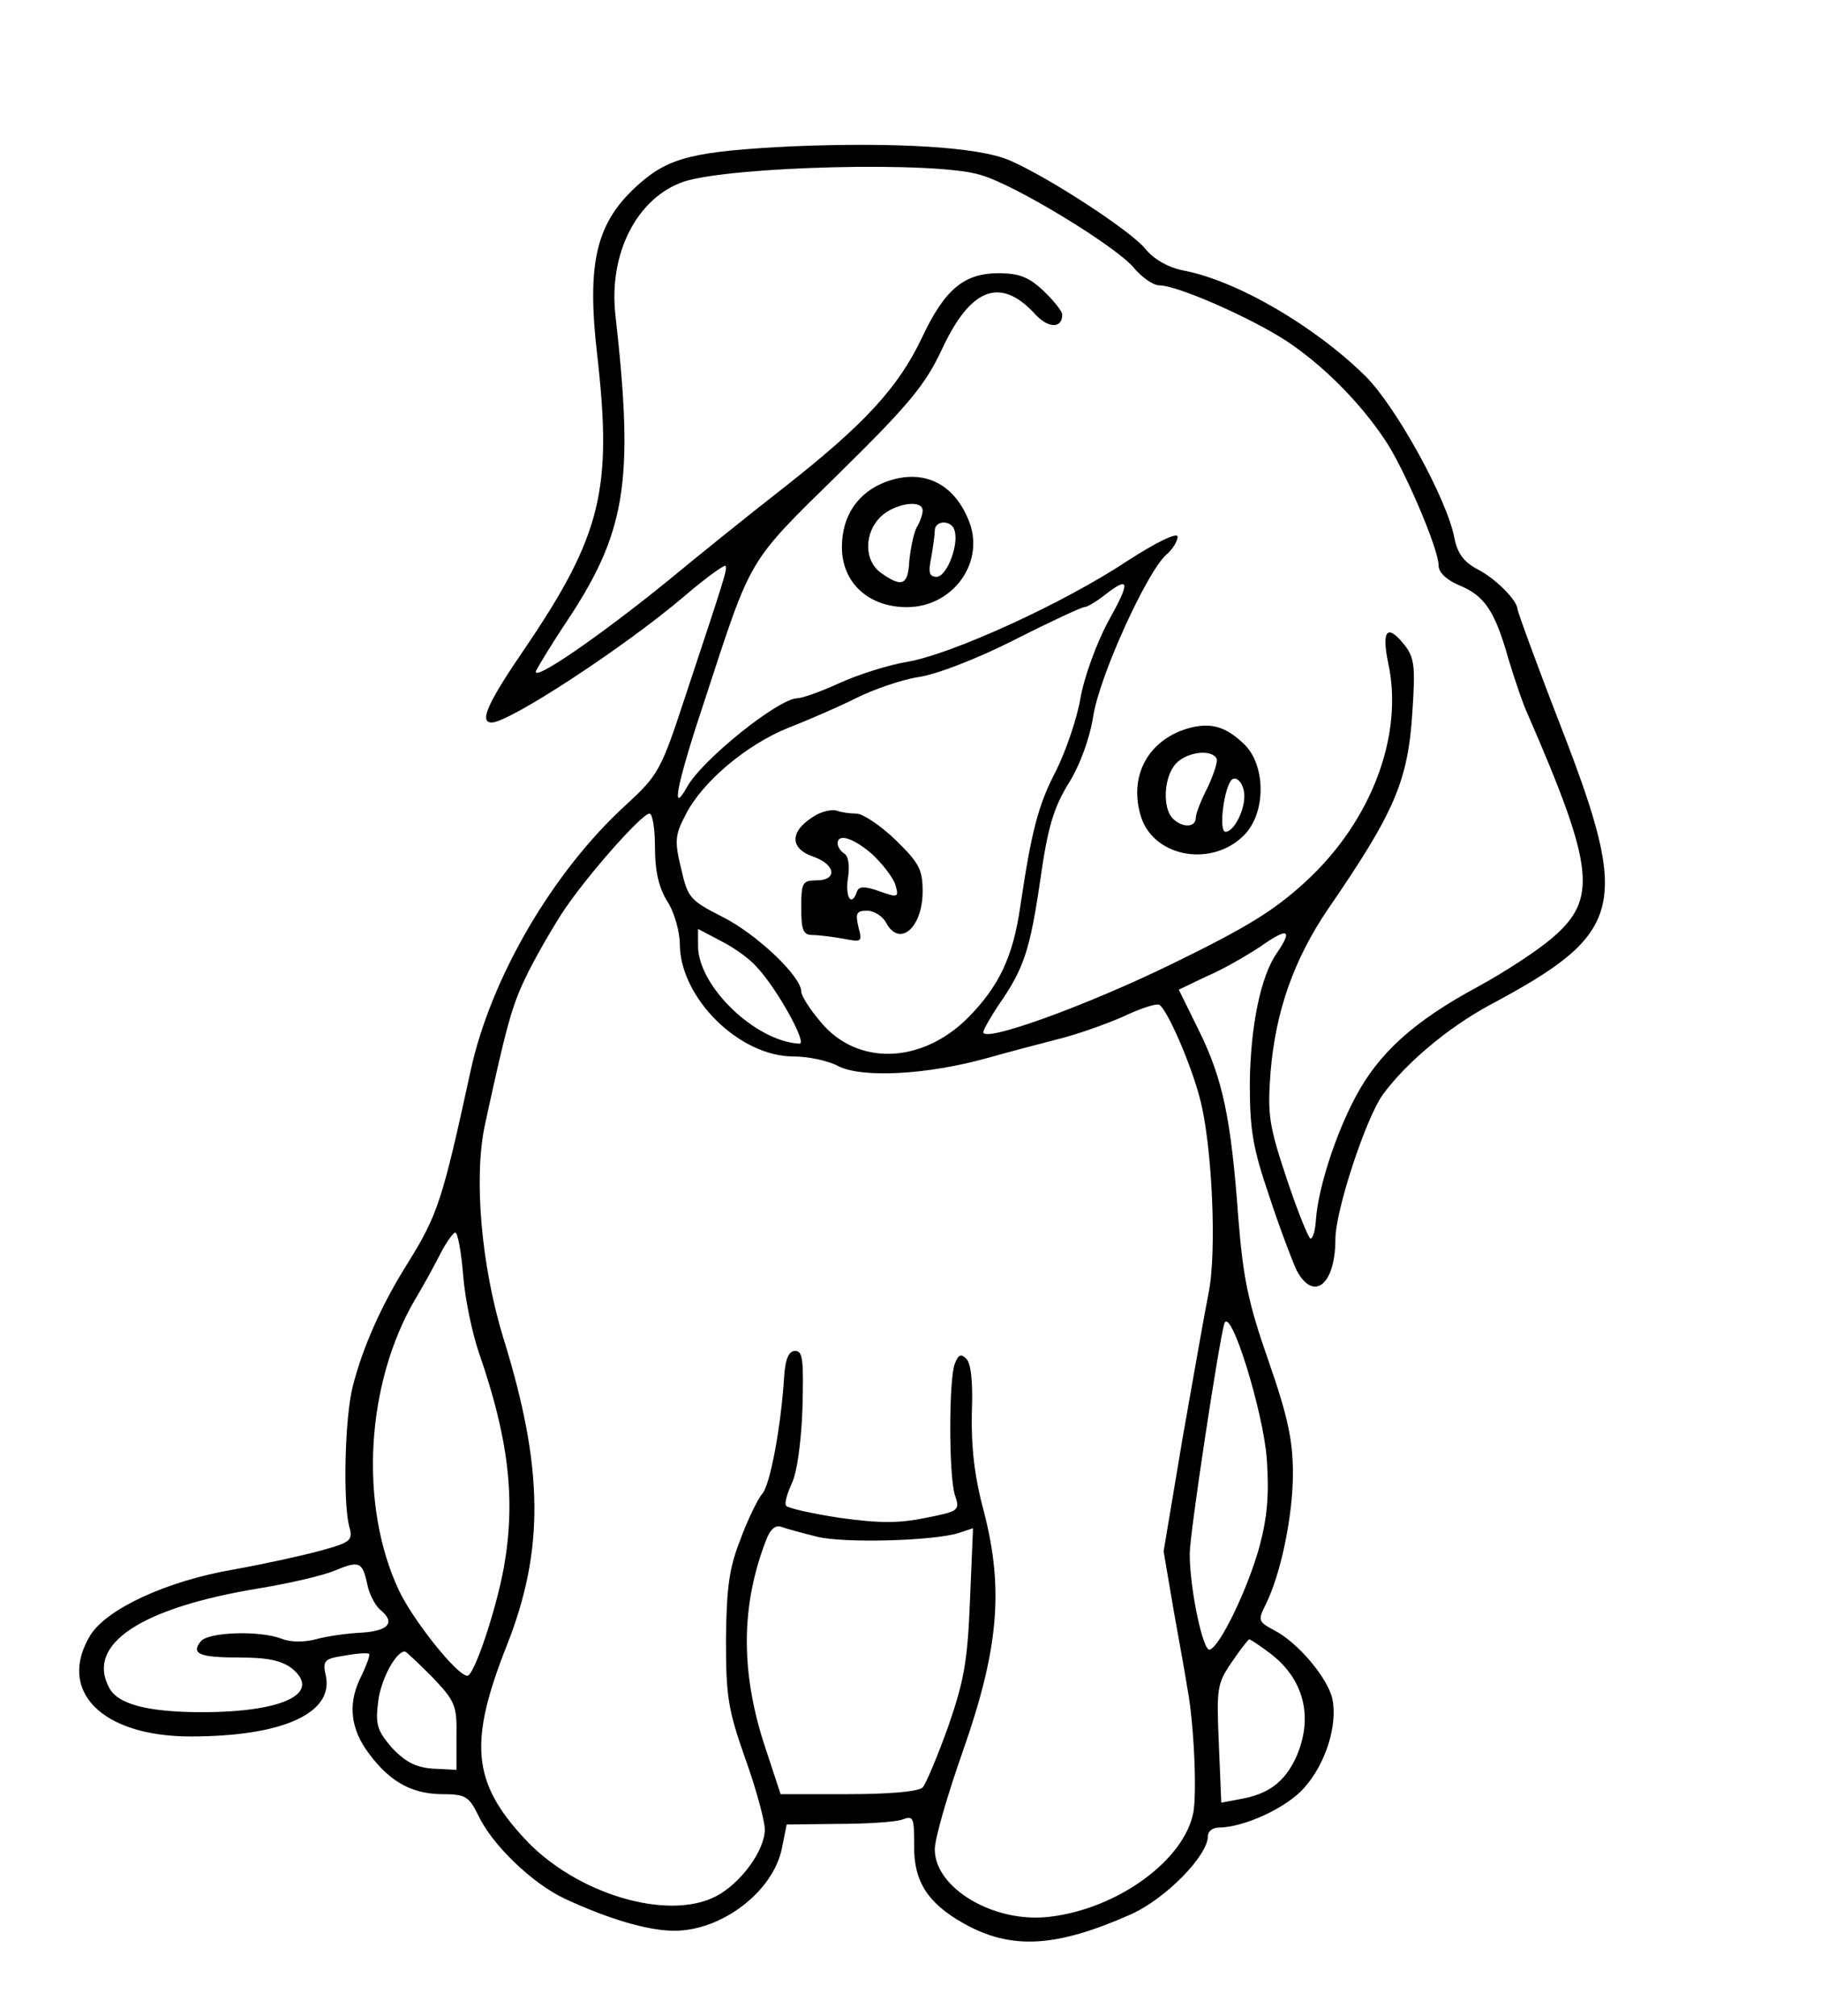 <?xml version="1.0" standalone="no"?>
<!DOCTYPE svg PUBLIC "-//W3C//DTD SVG 20010904//EN"
 "http://www.w3.org/TR/2001/REC-SVG-20010904/DTD/svg10.dtd">
<svg version="1.0" xmlns="http://www.w3.org/2000/svg"
 width="300pt" height="332pt" viewBox="0 0 300 332"
 preserveAspectRatio="xMidYMid meet">
<g transform="translate(0,332) scale(0.1,-0.1)"
fill="#000000" stroke="none">
<path d="M1305 3079 c-160 -8 -202 -18 -251 -61 -72 -63 -88 -129 -70 -284 25
-220 7 -296 -120 -483 -61 -89 -75 -121 -54 -121 29 0 217 123 315 206 36 31
68 54 70 52 4 -4 0 -16 -67 -218 -39 -119 -44 -127 -96 -175 -121 -110 -224
-286 -257 -440 -46 -212 -54 -236 -103 -315 -43 -68 -75 -140 -91 -204 -13
-52 -16 -187 -6 -229 7 -24 4 -27 -47 -41 -29 -8 -93 -22 -143 -31 -111 -19
-209 -65 -236 -108 -56 -92 19 -167 165 -167 151 0 235 38 223 99 -6 26 -3 29
30 34 21 4 39 5 41 3 2 -2 -4 -18 -12 -35 -22 -42 -20 -82 6 -121 36 -52 73
-74 124 -75 41 0 46 -3 62 -35 23 -49 89 -112 142 -137 73 -34 138 -53 181
-53 78 0 162 64 177 135 l8 40 84 1 c47 0 94 3 106 7 19 7 20 4 20 -42 -1 -59
22 -95 80 -128 79 -45 153 -41 277 14 58 26 127 97 127 129 0 8 8 14 18 14 41
0 113 33 141 66 35 39 55 103 46 146 -8 35 -57 93 -96 113 -26 14 -27 16 -14
42 25 50 45 146 45 216 0 54 -8 93 -40 185 -34 97 -42 137 -50 237 -12 165
-26 229 -65 308 l-33 67 46 22 c26 11 66 34 90 50 44 31 52 27 26 -11 -27 -38
-44 -121 -45 -216 0 -76 5 -106 32 -185 17 -52 38 -107 45 -122 28 -53 64 -24
64 51 0 47 50 199 78 238 38 52 107 110 175 147 223 119 234 161 119 458 -40
103 -72 191 -72 195 -1 15 -37 51 -67 66 -22 12 -32 26 -37 51 -12 64 -96 216
-146 266 -84 83 -214 159 -303 175 -23 5 -46 18 -60 35 -23 29 -159 118 -224
146 -51 22 -187 30 -358 23z m310 -47 c57 -16 222 -117 252 -152 14 -17 33
-30 43 -30 30 0 152 -54 210 -92 60 -40 120 -100 162 -163 31 -46 88 -179 88
-206 0 -12 13 -24 34 -33 42 -17 59 -43 81 -121 10 -33 24 -75 33 -94 109
-251 114 -302 39 -366 -23 -20 -78 -56 -122 -80 -106 -57 -164 -110 -202 -182
-33 -62 -61 -149 -65 -201 -1 -18 -5 -32 -9 -32 -3 0 -21 44 -39 98 -29 87
-32 105 -27 174 8 101 38 187 95 271 110 160 132 211 139 327 5 75 3 88 -15
110 -27 33 -36 21 -25 -32 26 -119 -28 -261 -136 -360 -52 -48 -98 -76 -219
-135 -141 -69 -312 -131 -312 -113 0 4 12 25 26 46 41 59 51 90 68 206 12 85
22 118 46 157 19 30 35 74 41 111 10 66 88 237 120 266 11 9 19 23 19 30 0 8
-35 -9 -83 -40 -107 -71 -291 -154 -362 -166 -31 -5 -81 -21 -112 -35 -30 -14
-62 -25 -69 -25 -31 0 -157 -101 -182 -146 -28 -50 -17 5 30 146 77 235 68
221 220 370 116 114 142 146 169 203 47 102 96 122 153 61 22 -25 46 -26 46
-2 0 5 -14 23 -31 39 -24 23 -41 29 -74 29 -57 0 -89 -27 -126 -106 -39 -82
-94 -142 -225 -245 -59 -46 -146 -116 -193 -155 -112 -91 -225 -169 -218 -149
4 8 24 41 45 73 104 154 117 236 86 512 -12 103 36 195 113 221 78 25 414 34
488 11z m211 -735 c-19 -35 -40 -92 -46 -127 -6 -35 -25 -89 -40 -119 -30 -57
-41 -102 -59 -223 -12 -84 -35 -132 -86 -184 -77 -77 -184 -80 -244 -6 -17 20
-31 42 -31 49 0 25 -74 95 -130 123 -53 27 -57 31 -68 80 -11 45 -10 55 8 89
27 53 99 114 168 142 31 12 82 34 112 49 30 15 77 31 104 35 28 4 96 30 157
61 59 30 111 54 115 54 5 0 20 9 34 20 41 32 43 23 6 -43z m-747 -372 c0 -39
6 -66 20 -89 12 -18 21 -51 21 -72 1 -88 98 -184 187 -184 24 0 58 -7 74 -16
40 -20 147 -14 244 13 39 11 93 25 120 32 28 7 74 23 104 36 29 14 57 23 61
20 13 -8 52 -97 67 -155 20 -76 28 -253 14 -320 -6 -30 -25 -138 -43 -240
l-31 -185 17 -100 c10 -55 20 -111 22 -125 11 -57 16 -171 10 -205 -15 -79
-125 -159 -237 -172 -91 -11 -189 47 -189 111 0 18 21 90 46 161 59 168 68
267 35 395 -16 59 -21 107 -20 162 2 50 -1 82 -9 90 -9 9 -13 7 -19 -8 -10
-26 -10 -183 0 -216 9 -26 7 -27 -48 -38 -44 -9 -76 -9 -141 0 -46 7 -86 16
-89 20 -3 4 2 20 9 36 9 17 16 69 18 124 2 79 1 95 -12 95 -10 0 -16 -12 -18
-40 -5 -83 -23 -180 -36 -195 -7 -8 -24 -42 -36 -75 -19 -48 -23 -80 -24 -165
0 -93 3 -115 32 -197 18 -50 32 -103 32 -116 0 -35 -40 -89 -80 -110 -80 -42
-233 4 -317 96 -85 92 -91 158 -28 317 62 157 61 292 -6 507 -36 118 -49 263
-30 351 35 161 44 194 66 240 13 28 40 75 59 105 37 58 133 167 146 167 5 0 9
-25 9 -55z m168 -198 c33 -35 84 -127 70 -126 -73 4 -167 95 -167 161 l0 28
38 -20 c22 -11 48 -30 59 -43z m-484 -507 c3 -39 15 -96 26 -128 49 -141 61
-242 41 -354 -13 -71 -49 -178 -60 -178 -17 0 -90 92 -113 141 -66 141 -54
341 27 479 15 25 34 60 43 78 9 17 20 32 23 32 4 0 10 -32 13 -70z m1324 -303
c4 -58 1 -95 -12 -144 -19 -69 -65 -165 -82 -170 -11 -4 -33 100 -33 158 0 33
48 349 57 379 10 30 64 -144 70 -223z m-741 -128 c44 -11 191 -7 233 6 l24 8
-5 -119 c-4 -101 -10 -133 -36 -208 -18 -50 -37 -95 -42 -100 -7 -7 -57 -11
-122 -11 l-112 0 -28 85 c-38 120 -37 227 4 333 7 19 16 26 26 22 8 -3 34 -10
58 -16z m-741 -78 c3 -16 13 -35 21 -42 26 -21 15 -35 -30 -38 -24 -1 -58 -6
-76 -11 -19 -5 -41 -5 -56 1 -37 14 -120 11 -133 -4 -17 -21 -3 -27 65 -27 45
0 68 -5 85 -18 50 -41 -15 -72 -148 -72 -89 0 -139 13 -153 40 -39 72 52 132
247 164 49 8 105 21 124 29 41 17 46 15 54 -22z m1486 -113 c58 -43 74 -108
43 -175 -19 -39 -45 -58 -90 -66 l-32 -6 -4 97 c-4 91 -3 99 21 134 14 21 27
37 29 38 2 0 17 -10 33 -22z m-1379 -40 c38 -40 41 -47 40 -98 l0 -55 -39 2
c-28 2 -45 11 -67 34 -24 28 -28 38 -23 76 4 36 29 83 44 83 2 0 22 -19 45
-42z"/>
<path d="M1461 2527 c-47 -17 -74 -56 -74 -108 0 -59 44 -99 107 -99 77 0 131
76 101 145 -25 60 -75 83 -134 62z m59 -48 c0 -6 -4 -18 -10 -28 -5 -10 -10
-35 -12 -55 -2 -40 -12 -44 -46 -20 -29 20 -29 67 0 94 23 21 68 28 68 9z m52
-31 c9 -23 -12 -78 -29 -78 -12 0 -14 7 -9 31 3 17 6 38 6 45 0 17 26 18 32 2z"/>
<path d="M1956 2120 c-66 -20 -97 -80 -76 -146 22 -67 119 -83 171 -28 35 37
34 114 -1 148 -31 30 -56 37 -94 26z m48 -49 c3 -4 -4 -25 -14 -47 -11 -21
-20 -44 -20 -51 0 -16 -22 -17 -38 -1 -17 17 -15 68 5 90 17 19 58 25 67 9z
m46 -62 c0 -26 -18 -59 -31 -59 -11 0 -4 63 8 83 8 13 23 -3 23 -24z"/>
<path d="M1345 1978 c-44 -25 -46 -55 -5 -69 37 -13 40 -39 5 -39 -23 0 -25
-4 -25 -45 0 -37 3 -45 19 -45 10 0 33 -3 50 -6 31 -6 32 -6 25 20 -5 22 -3
26 15 26 11 0 25 -9 31 -20 22 -41 60 -8 60 52 0 36 -6 47 -45 85 -25 24 -54
43 -64 43 -11 0 -25 2 -33 5 -7 2 -22 -1 -33 -7z m92 -65 c17 -16 34 -38 38
-50 6 -21 5 -22 -26 -11 -25 9 -34 8 -37 0 -9 -27 -20 -10 -15 22 3 19 1 36
-6 40 -6 4 -11 11 -11 17 0 17 26 9 57 -18z"/>
</g>
</svg>
